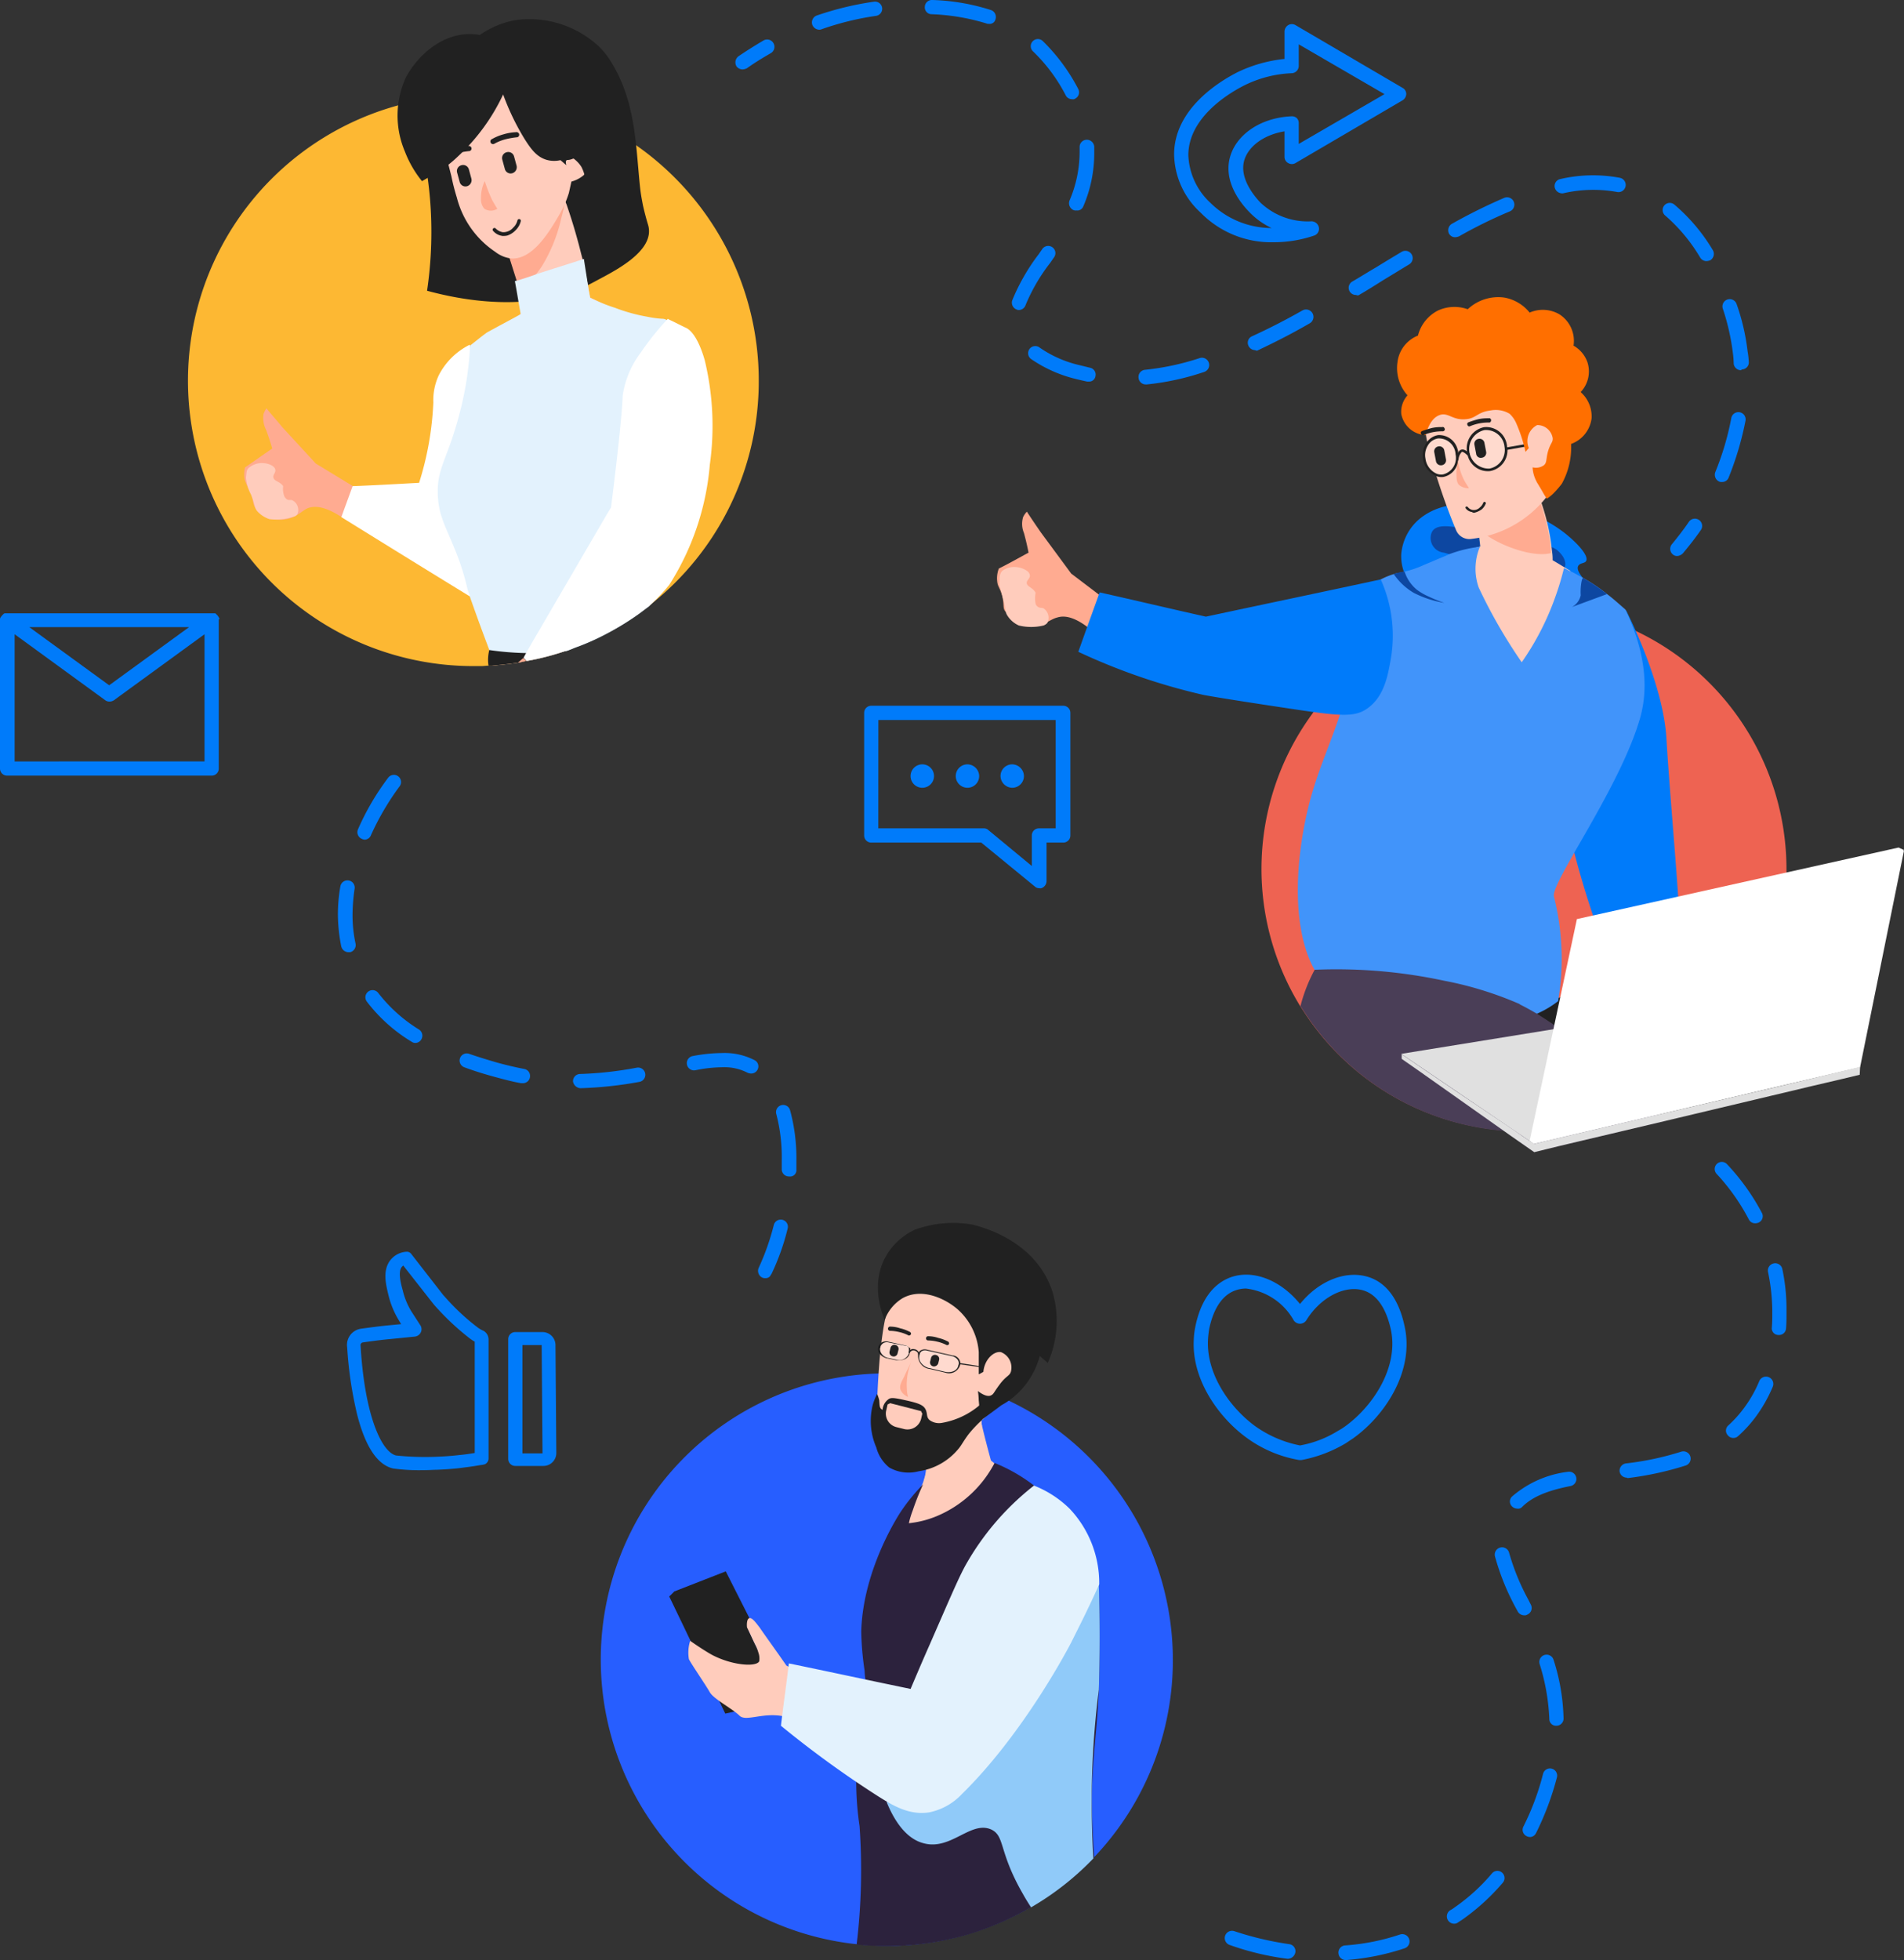 <svg id="Group_640" data-name="Group 640" xmlns="http://www.w3.org/2000/svg" xmlns:xlink="http://www.w3.org/1999/xlink" width="191.868" height="197.474" viewBox="0 0 191.868 197.474">
  <rect x="0" y="0" width="191.868" height="197.474" fill="#333333" stroke="none"/>
  <defs>
    <linearGradient id="linear-gradient" x1="336.14" y1="0.811" x2="336.168" y2="0.097" gradientUnits="objectBoundingBox">
      <stop offset="0" stop-color="#212121"/>
      <stop offset="1" stop-color="#424242"/>
    </linearGradient>
    <linearGradient id="linear-gradient-2" x1="-42.208" y1="-22.663" x2="-42.381" y2="-24.587" gradientUnits="objectBoundingBox">
      <stop offset="0" stop-color="#ffab91"/>
      <stop offset="1" stop-color="#ffccbc"/>
    </linearGradient>
    <linearGradient id="linear-gradient-3" x1="367.965" y1="-19.402" x2="368.492" y2="-19.796" xlink:href="#linear-gradient-2"/>
    <linearGradient id="linear-gradient-4" x1="766.566" y1="-39.002" x2="765.436" y2="-39.345" xlink:href="#linear-gradient-2"/>
    <linearGradient id="linear-gradient-5" x1="157.263" y1="0.248" x2="156.713" y2="0.828" gradientUnits="objectBoundingBox">
      <stop offset="0" stop-color="#fff"/>
      <stop offset="1" stop-color="#e3f2fd"/>
    </linearGradient>
    <linearGradient id="linear-gradient-6" x1="4701.815" y1="1.06" x2="4703.415" y2="0.115" xlink:href="#linear-gradient-2"/>
    <linearGradient id="linear-gradient-7" x1="504.642" y1="-0.833" x2="505.301" y2="1.972" xlink:href="#linear-gradient-2"/>
    <linearGradient id="linear-gradient-8" x1="-12.715" y1="1.288" x2="-12.468" y2="-0.325" gradientUnits="objectBoundingBox">
      <stop offset="0" stop-color="#007bfa"/>
      <stop offset="1" stop-color="#4194fa"/>
    </linearGradient>
    <linearGradient id="linear-gradient-9" x1="102.585" y1="1.349" x2="102.957" y2="0.142" gradientUnits="objectBoundingBox">
      <stop offset="0" stop-color="#4a3e57"/>
      <stop offset="1" stop-color="#2c223d"/>
    </linearGradient>
    <linearGradient id="linear-gradient-10" x1="386.549" y1="0.85" x2="387.089" y2="0.47" xlink:href="#linear-gradient-2"/>
    <linearGradient id="linear-gradient-11" x1="857.238" y1="0.84" x2="856.006" y2="0.508" xlink:href="#linear-gradient-2"/>
    <linearGradient id="linear-gradient-12" x1="-131.259" y1="-7.264" x2="-130.21" y2="-9.003" xlink:href="#linear-gradient-2"/>
    <linearGradient id="linear-gradient-13" x1="158.344" y1="-0.069" x2="158.158" y2="0.969" xlink:href="#linear-gradient-9"/>
    <linearGradient id="linear-gradient-14" x1="121.953" y1="0.5" x2="120.953" y2="0.5" xlink:href="#linear-gradient-5"/>
  </defs>
  <g id="Group_619" data-name="Group 619" transform="translate(18.968 1.927)">
    <path id="Path_1419" data-name="Path 1419" d="M1285.193,453.789a28.657,28.657,0,0,1-10.959,22.593c-.042.042-.084.084-.127.084l-1.011.759a27.8,27.8,0,0,1-3.372,2.065,24.086,24.086,0,0,1-2.824,1.264c-.379.126-.717.3-1.1.422a25.923,25.923,0,0,1-4.046,1.054c-.3.042-.548.126-.843.169-.843.126-1.728.211-2.613.3h-.337c-.253,0-.464.042-.717.042h-.8A28.755,28.755,0,0,1,1250,425.759c.674-.169,1.391-.3,2.108-.421a29.451,29.451,0,0,1,3.878-.337h.464a30.356,30.356,0,0,1,4.426.337h.042a28.894,28.894,0,0,1,7.123,2.065c.548.253,1.138.506,1.686.8a24.137,24.137,0,0,1,3.161,1.9h0A28.923,28.923,0,0,1,1285.193,453.789Z" transform="translate(-1227.7 -417.359)" fill="#fdb833"/>
    <g id="Group_618" data-name="Group 618" transform="translate(5.644)">
      <path id="Path_1420" data-name="Path 1420" d="M1254.733,434.239c3.119.843,10.664,2.487,16.9-.927,1.686-.927,6.238-3.035,5.353-5.775-.295-.969-.506-1.939-.506-1.939-.084-.464-.211-1.054-.3-1.939-.421-4.089-.421-8.388-2.824-12.35a8.02,8.02,0,0,0-1.222-1.6,10.271,10.271,0,0,0-7.587-2.824c-4.552.169-9.231,4.763-10.622,11.507a41.207,41.207,0,0,1,1.1,6.533A40.572,40.572,0,0,1,1254.733,434.239Z" transform="translate(-1236.309 -406.871)" fill="#212121"/>
      <path id="Path_1421" data-name="Path 1421" d="M1274.693,475.965c-.59,4.763-1.56,9.189-1.012,12.181a21.187,21.187,0,0,0,.8,3.077,27.789,27.789,0,0,1-3.372,2.065,24.1,24.1,0,0,1-2.824,1.265c-.379.126-.717.3-1.1.422a25.93,25.93,0,0,1-4.046,1.054c-.3.042-.548.126-.843.169-.843.126-1.728.211-2.613.3-.084-.548-.169-1.054-.253-1.6h0a25.136,25.136,0,0,0-.843-2.993c-.211-.717-.464-1.391-.632-2.023-2.065-6.238-3.035-7.25-3.161-10.5a9.979,9.979,0,0,1,.843-4.932,7.273,7.273,0,0,1,.843-1.349c.253-.295.379-.379.548-.59a5.708,5.708,0,0,0,1.265-2.782h0a16.21,16.21,0,0,0-.253-5.9,13,13,0,0,0,2.571-1.265,11.092,11.092,0,0,0,1.939-1.517,10.583,10.583,0,0,0-.042-2.276,11.6,11.6,0,0,0-.3-1.138,19.548,19.548,0,0,0-.632-1.855c0-.042-.042-.126-.042-.169-.169-.422-.3-.927-.506-1.475-.084-.3-.211-.632-.3-.927h0c-.042-.126-.084-.211-.126-.337a2.438,2.438,0,0,0-.211-.59c.548-.253,1.138-.548,1.686-.8s1.1-.506,1.644-.8h.042c.548-.253,1.054-.506,1.6-.759.506-.211.969-.464,1.475-.717.042.126.126.3.169.464a.041.041,0,0,0,.042.042c.042.169.126.3.169.464.379,1.1.759,2.318,1.1,3.583.169.59.3,1.18.464,1.77.253,1.138.464,2.192.632,3.2.042.211.084.422.126.674,1.391.674,2.74,1.307,4.131,1.981a26.01,26.01,0,0,1,.969,3.751,27.469,27.469,0,0,1,.464,3.92A47.914,47.914,0,0,1,1274.693,475.965Z" transform="translate(-1234.689 -431.358)" fill="#ffccbc"/>
      <path id="Path_1422" data-name="Path 1422" d="M1276.195,553.8a24.1,24.1,0,0,1-2.824,1.265c-.379.126-.717.3-1.1.422a25.923,25.923,0,0,1-4.046,1.054c-.3.042-.548.126-.843.169-.843.126-1.728.211-2.613.3h-.337a3.938,3.938,0,0,1,.084-1.6h0c1.433-.211,2.824-.379,4.257-.59C1271.263,554.474,1273.708,554.137,1276.195,553.8Z" transform="translate(-1239.815 -491.869)" fill="url(#linear-gradient)"/>
      <path id="Path_1423" data-name="Path 1423" d="M1279.843,451.8a16,16,0,0,1-1.9,4.763,11.321,11.321,0,0,1-2.276,2.571c-.59-1.855-1.18-3.709-1.77-5.606l1.391-1.77c.506-.253,1.054-.548,1.644-.8a18.641,18.641,0,0,1,3.33-1.054A18.158,18.158,0,0,1,1279.843,451.8Z" transform="translate(-1247.89 -431.763)" fill="url(#linear-gradient-2)"/>
      <path id="Path_1424" data-name="Path 1424" d="M1270.1,420.88a7.118,7.118,0,0,0-2.065,6.407c.084.3.253.969.632,2.445a21.21,21.21,0,0,0,.548,2.15,9.37,9.37,0,0,0,3.878,5.48,3.217,3.217,0,0,0,1.686.674c2.065.042,3.667-2.529,4.721-4.341a10.51,10.51,0,0,0,1.011-2.276l.253-1.138a3.164,3.164,0,0,0,1.222-.632c1.433-1.475.464-4.847-.632-6.744h0a7.612,7.612,0,0,0-3.035-3.077A7.41,7.41,0,0,0,1270.1,420.88Z" transform="translate(-1247.794 -413.913)" fill="#ffccbc"/>
      <path id="Path_1425" data-name="Path 1425" d="M1331.911,505.464l-3.414-3.709c-.506-.632-1.054-1.222-1.559-1.855a2.529,2.529,0,0,0-.3.59,2.655,2.655,0,0,0,.253,1.56q.253.632.632,1.9c-.927.632-1.812,1.264-2.74,1.9a2.866,2.866,0,0,0-.042,1.222,6.493,6.493,0,0,0,.59,1.265c.379.969.169,1.307.59,1.644a2.926,2.926,0,0,0,.969.464h0c.3.211.59.422.843.632a3.346,3.346,0,0,0,1.138,0c1.1-.169,1.56-.8,2.192-1.1.632-.253,1.644-.3,3.456.885l1.138-3.119Z" transform="translate(-1324.7 -460.688)" fill="url(#linear-gradient-3)"/>
      <path id="Path_1426" data-name="Path 1426" d="M1337.864,513.795a.678.678,0,0,1,.169-.3,2.053,2.053,0,0,1,1.433-.506c.337,0,1.138.169,1.265.632.084.379-.3.548-.169.885s.632.337.969.8a2.141,2.141,0,0,0,.126,1.054.927.927,0,0,0,.211.253c.211.169.379.042.59.126a1.088,1.088,0,0,1,.506,1.391.614.614,0,0,1-.379.253,5.441,5.441,0,0,1-2.445.253,2.919,2.919,0,0,1-1.222-.8c-.337-.422-.169-.506-.632-1.686a4.245,4.245,0,0,1-.506-1.728C1337.822,514.174,1337.822,513.963,1337.864,513.795Z" transform="translate(-1337.607 -468.26)" fill="url(#linear-gradient-4)"/>
      <path id="Path_1427" data-name="Path 1427" d="M1302.84,484.7a7.009,7.009,0,0,0-3.119,3.077,5.956,5.956,0,0,0-.548,2.74,31.151,31.151,0,0,1-1.433,8.093c-2.234.126-4.468.253-6.7.337l-1.138,3.119c4.763,2.951,9.526,5.9,14.289,8.809.506-2.192,1.054-4.384,1.56-6.575Q1304.358,494.5,1302.84,484.7Z" transform="translate(-1280.118 -451.895)" fill="#fff"/>
      <path id="Path_1428" data-name="Path 1428" d="M1268.232,488.183a13.412,13.412,0,0,0-1.307,1.9.918.918,0,0,0-.127.211v.042a7.728,7.728,0,0,0-.969,3.288c-.042.59-.042,1.012-.042,2.824v2.74l-1.012.759a27.787,27.787,0,0,1-3.372,2.065,24.085,24.085,0,0,1-2.824,1.264c-.379.126-.717.3-1.1.422-.337.042-.632.084-.969.126a25.684,25.684,0,0,1-3.077.084,29.425,29.425,0,0,1-3.709-.3h-.042l-.379-1.012c-.759-2.023-1.307-3.583-1.56-4.3,0-.042-.042-.126-.042-.169-.042-.169-.169-.422-.253-.8a24.86,24.86,0,0,0-.759-2.613c-1.1-3.077-2.065-4.257-2.192-6.575-.126-2.108.464-3.119,1.307-5.48a38.762,38.762,0,0,0,1.18-4.131,33.414,33.414,0,0,0,.759-5.606c.548-.422,1.1-.885,1.686-1.307,1.138-.632,2.276-1.222,3.414-1.855-.211-1.1-.379-2.234-.59-3.33.042,0,.126-.042.169-.042h.042c.674-.211,1.349-.422,2.023-.674,1.517-.506,3.077-.969,4.594-1.475.042,0,.084-.042.126-.042.169,1.1.337,2.15.506,3.246.042.211.084.421.126.674a19.565,19.565,0,0,0,2.529,1.012,17.293,17.293,0,0,0,3.2.885,10.86,10.86,0,0,0,1.517.211.849.849,0,0,1,.464.126h.084a.914.914,0,0,0,.211.126h0a2.089,2.089,0,0,1,.927,1.349q.506,3.035.759,5.437C1270.171,483.716,1269.328,486.708,1268.232,488.183Z" transform="translate(-1224.982 -440.036)" fill="url(#linear-gradient-5)"/>
      <path id="Path_1429" data-name="Path 1429" d="M1249.632,478.5Z" transform="translate(-1207.014 -448.308)" fill="#1565c0"/>
      <path id="Path_1430" data-name="Path 1430" d="M1257.534,493.21a26.594,26.594,0,0,1-4.089,12.1,19.227,19.227,0,0,1-1.9,2.023l-.126.126v-.042l-1.012.759a27.778,27.778,0,0,1-3.372,2.065,24.084,24.084,0,0,1-2.824,1.264c-.379.127-.717.3-1.1.422a25.916,25.916,0,0,1-4.046,1.054c-.084-.126-.211-.211-.3-.337l.3-.548.337-.59.169-.295,7.671-13.151.337-.548s1.054-8.177,1.18-11.3a9.372,9.372,0,0,1,1.813-4.3,27.028,27.028,0,0,1,2.74-3.414.917.917,0,0,0,.211.126h0c.464.211,1.264.632,1.644.8.674.337,1.349,1.475,1.855,3.246A28.186,28.186,0,0,1,1257.534,493.21Z" transform="translate(-1210.618 -448.308)" fill="#fff"/>
      <path id="Path_1431" data-name="Path 1431" d="M1284.143,559.9c-.3.042-.548.126-.843.169.211-.169.379-.337.548-.464A1.937,1.937,0,0,1,1284.143,559.9Z" transform="translate(-1255.73 -495.225)" fill="url(#linear-gradient-6)"/>
      <path id="Path_1432" data-name="Path 1432" d="M1290.579,445.6a3.763,3.763,0,0,0-.379,1.77,1.406,1.406,0,0,0,.337,1.012,1.211,1.211,0,0,0,1.307,0c-.168-.253-.337-.548-.506-.843A15.03,15.03,0,0,1,1290.579,445.6Z" transform="translate(-1266.339 -429.276)" fill="#ffab91"/>
      <path id="Path_1433" data-name="Path 1433" d="M1297.389,443.878h0a.6.6,0,0,1-.759-.422l-.253-.927a.6.6,0,0,1,.421-.759h0a.6.6,0,0,1,.759.421l.253.927A.637.637,0,0,1,1297.389,443.878Z" transform="translate(-1274.919 -427.048)" fill="#212121"/>
      <path id="Path_1434" data-name="Path 1434" d="M1286.589,440.778h0a.6.6,0,0,1-.759-.422l-.253-.927a.6.6,0,0,1,.422-.759h0a.6.6,0,0,1,.759.422l.253.927A.637.637,0,0,1,1286.589,440.778Z" transform="translate(-1259.567 -425.255)" fill="#212121"/>
      <path id="Path_1435" data-name="Path 1435" d="M1287.683,434.391a8.276,8.276,0,0,0-1.222.211,4.885,4.885,0,0,0-1.138.464.267.267,0,1,1-.169-.506,4.885,4.885,0,0,1,1.138-.464,4.955,4.955,0,0,1,1.222-.211.287.287,0,0,1,.337.169A.266.266,0,0,1,1287.683,434.391Z" transform="translate(-1260.155 -422.492)" fill="#212121"/>
      <path id="Path_1436" data-name="Path 1436" d="M1299.082,437.691a8.289,8.289,0,0,0-1.222.211,4.893,4.893,0,0,0-1.138.464.267.267,0,1,1-.168-.506,4.882,4.882,0,0,1,1.138-.464,4.953,4.953,0,0,1,1.222-.211.287.287,0,0,1,.337.169A.266.266,0,0,1,1299.082,437.691Z" transform="translate(-1276.36 -424.401)" fill="#212121"/>
      <path id="Path_1437" data-name="Path 1437" d="M1282.819,413.207a3.837,3.837,0,0,0-1.349-1.517c-2.234-1.307-5.311.59-5.733.843a6.666,6.666,0,0,0-4.131-2.065c-3.246-.3-5.859,2.192-7,4.384a9.254,9.254,0,0,0-.084,7.418,10.978,10.978,0,0,0,1.728,2.993c.717-.422,1.433-.8,2.107-1.222-.169-.885-.337-1.812-.506-2.7l.885,2.4a12.583,12.583,0,0,0,1.18-1.012,20.181,20.181,0,0,0,4.51-6.2,24.762,24.762,0,0,0,2.15,4.468c.717,1.138,1.265,1.812,2.192,2.108a2.79,2.79,0,0,0,1.433.042c.211.169.379.337.59.506-.084-.337-.042-.464.042-.506s.127,0,.3-.042a1.964,1.964,0,0,0,.379-.126,3.068,3.068,0,0,1,.8.843,4.159,4.159,0,0,1,0,3.794,3.4,3.4,0,0,0,2.529-1.56c.422-.969-.211-1.812-.674-3.2C1282.65,418.56,1284.758,416.284,1282.819,413.207Z" transform="translate(-1248.336 -408.938)" fill="#212121"/>
      <path id="Path_1438" data-name="Path 1438" d="M1286.07,456.328a2.059,2.059,0,0,0,.843-.548,1.876,1.876,0,0,0,.506-.885.174.174,0,1,0-.337-.084,1.445,1.445,0,0,1-.421.717,1.31,1.31,0,0,1-1.054.464,1.275,1.275,0,0,1-.717-.379.179.179,0,0,0-.253.253,1.5,1.5,0,0,0,.97.506A1.889,1.889,0,0,0,1286.07,456.328Z" transform="translate(-1259.554 -434.525)" fill="#212121"/>
    </g>
  </g>
  <g id="Group_626" data-name="Group 626" transform="translate(100.475 29.915)">
    <path id="Path_1439" data-name="Path 1439" d="M1034.9,573.67v.885a26.31,26.31,0,0,1-1.138,6.828c-.084.337-.211.632-.3.927a26.229,26.229,0,0,1-4.679,8.261v.042a18.837,18.837,0,0,1-1.77,1.9l-.084.084a27.774,27.774,0,0,1-6.112,4.468c-.042.042-.126.042-.169.084a25.615,25.615,0,0,1-9.442,2.824,8.182,8.182,0,0,1-1.012.084c-.169,0-.337.042-.506.042h-2.15a3.193,3.193,0,0,1-.632-.042c-.169,0-.379-.042-.548-.042a26.441,26.441,0,0,1-20.148-12.055c-.126-.169-.211-.337-.337-.506a26.426,26.426,0,0,1,.885-28.915c.169-.253.337-.464.506-.717a26.439,26.439,0,0,1,3.92-4.215,7.3,7.3,0,0,0,.632-.548,30.816,30.816,0,0,1,3.414-2.36.321.321,0,0,1,.169-.084,26.188,26.188,0,0,1,6.66-2.655,4.472,4.472,0,0,1,.8-.169,1.791,1.791,0,0,1,.464-.084c.211-.042.422-.084.674-.126.084,0,.169-.042.253-.042a3.277,3.277,0,0,1,.674-.084,24.126,24.126,0,0,1,3.541-.253c.927,0,1.855.042,2.74.126h.126a5.162,5.162,0,0,0,.8.084c.211.042.464.084.674.126h.169c.211.042.422.084.59.126.253.042.548.126.8.169a32.16,32.16,0,0,1,3.583,1.1h0c.126.042.211.084.337.126h.042c.422.169.8.337,1.222.548.042,0,.084.042.169.084A26.579,26.579,0,0,1,1034.9,573.67Z" transform="translate(-955.35 -516.039)" fill="#ee6352"/>
    <g id="Group_625" data-name="Group 625">
      <path id="Path_1440" data-name="Path 1440" d="M1048.241,530.782c-.632-.674-1.222-1.391-1.012-1.812.169-.337.674-.253.8-.506.3-.506-.843-1.77-2.107-2.782a13.762,13.762,0,0,0-7.334-2.866c-1.939-.169-5.058-.506-7.376,1.433a5.207,5.207,0,0,0-1.812,3.541,4.629,4.629,0,0,0,.632,2.529c.969,1.475,2.36,1.307,5.227,2.4,3.92,1.475,4.679,2.445,6.828,2.74a26.74,26.74,0,0,0,2.7-1.517C1046.007,532.805,1047.145,531.794,1048.241,530.782Z" transform="translate(-988.672 -501.855)" fill="#007bfa"/>
      <path id="Path_1441" data-name="Path 1441" d="M1048.37,532.306s.464-.759-.674-1.77-7.081-1.728-8.767-2.065-3.583-.8-3.962.337a1.485,1.485,0,0,0,1.264,1.939,36.783,36.783,0,0,1,4.173,1.391C1040.488,532.18,1048.37,532.306,1048.37,532.306Z" transform="translate(-991.203 -504.981)" fill="#0d47a1"/>
      <path id="Path_1442" data-name="Path 1442" d="M1044.841,529.9c-.337,3.33-2.7,6.786-4.721,6.955-2.445.169-5.479-4.384-6.786-11.549.8-.211,1.56-.464,2.318-.674l-.253-2.15v-.042c.506-.464,1.012-.969,1.56-1.475,1.391-.8,2.782-1.56,4.215-2.36a21.717,21.717,0,0,1,1.6,5.606c.042.337.084.716.126,1.054a4.585,4.585,0,0,1,.042.759c.59.337,1.18.717,1.77,1.054A14.08,14.08,0,0,1,1044.841,529.9Z" transform="translate(-986.958 -499.494)" fill="#ffccbc"/>
      <path id="Path_1443" data-name="Path 1443" d="M1045.761,525.36c-2.192.59-6.744-1.391-7.461-2.782v-.042c.506-.464,1.012-.969,1.56-1.475,1.391-.8,2.782-1.56,4.215-2.36a21.717,21.717,0,0,1,1.6,5.606A8.906,8.906,0,0,1,1045.761,525.36Z" transform="translate(-989.943 -499.552)" fill="url(#linear-gradient-7)"/>
      <path id="Path_1444" data-name="Path 1444" d="M1037.023,486.806c-2.529,1.855-2.74,5.016-2.782,6.027-.042.59-.042,1.686,1.054,5.269.464,1.475,1.1,3.414,2.065,5.732a1.449,1.449,0,0,0,1.6.885,11.252,11.252,0,0,0,8.683-6.027,11.072,11.072,0,0,0,.211-8.6,7.14,7.14,0,0,0-2.613-3.372A7.313,7.313,0,0,0,1037.023,486.806Z" transform="translate(-991.11 -480.345)" fill="#ffccbc"/>
      <path id="Path_1445" data-name="Path 1445" d="M1057.984,509.8a6.535,6.535,0,0,0,.717,3.119c.169.3.337.548.464.759a1.523,1.523,0,0,1-1.012-.337c-.253-.295-.253-.674-.253-1.391A14.4,14.4,0,0,0,1057.984,509.8Z" transform="translate(-1011.608 -494.403)" fill="#ffab91"/>
      <g id="Group_624" data-name="Group 624" transform="translate(42.899 13.1)">
        <g id="Group_620" data-name="Group 620" transform="translate(4.434)">
          <path id="Path_1446" data-name="Path 1446" d="M1052.861,506.583a2,2,0,0,1-1.6,2.318,2.04,2.04,0,0,1-2.192-1.812,1.921,1.921,0,1,1,3.793-.506Z" transform="translate(-1048.928 -504.581)" fill="#ffdace"/>
          <path id="Path_1447" data-name="Path 1447" d="M1052.8,506.606h0a2.119,2.119,0,0,1-1.77,2.192,2.093,2.093,0,0,1-2.234-1.56h0c-.042-.126-.042-.253-.084-.379v-.084h0a2.174,2.174,0,0,1,1.728-2.4,2.1,2.1,0,0,1,2.318,1.939v.042h0A.533.533,0,0,1,1052.8,506.606Zm-1.812,1.939a1.9,1.9,0,0,0,1.517-2.192,1.869,1.869,0,0,0-2.023-1.686,1.963,1.963,0,0,0,.506,3.878Z" transform="translate(-1048.7 -504.351)" fill="#212121"/>
        </g>
        <g id="Group_621" data-name="Group 621" transform="translate(0 0.806)">
          <path id="Path_1448" data-name="Path 1448" d="M1064.064,508.509a1.852,1.852,0,0,1-1.391,2.192,1.787,1.787,0,0,1-1.9-1.728,1.852,1.852,0,0,1,1.391-2.192A1.81,1.81,0,0,1,1064.064,508.509Z" transform="translate(-1060.629 -506.555)" fill="#ffdace"/>
          <path id="Path_1449" data-name="Path 1449" d="M1064,508.639h0a.317.317,0,0,1-.042.211h0c-.042.126-.042.253-.084.379a1.838,1.838,0,0,1-1.391,1.265,1.406,1.406,0,0,1-.717-.084h0a2.164,2.164,0,0,1-1.349-1.77,2.271,2.271,0,0,1,.422-1.686,1.754,1.754,0,0,1,1.1-.674,1.92,1.92,0,0,1,1.981,1.475h0a.379.379,0,0,1,.042.211h0a.32.32,0,0,0,.042.169Zm-2.318,1.475a1.216,1.216,0,0,0,.759.126,1.706,1.706,0,0,0,1.264-2.023,1.677,1.677,0,0,0-1.77-1.6,1.456,1.456,0,0,0-1.054.759,1.811,1.811,0,0,0-.211,1.264A1.927,1.927,0,0,0,1061.686,510.115Z" transform="translate(-1060.4 -506.264)" fill="#212121"/>
        </g>
        <g id="Group_622" data-name="Group 622" transform="translate(3.351 2.272)">
          <path id="Path_1450" data-name="Path 1450" d="M1057.953,510.693l-.253-.084c.042-.211.211-.759.506-.843.253-.084.506.042.885.422l-.211.169c-.38-.379-.548-.379-.59-.379A1.265,1.265,0,0,0,1057.953,510.693Z" transform="translate(-1057.7 -509.741)" fill="#212121"/>
        </g>
        <g id="Group_623" data-name="Group 623" transform="translate(8.392 1.722)">
          <rect id="Rectangle_329" data-name="Rectangle 329" width="0.253" height="2.023" transform="translate(0.044 0.599) rotate(-99.957)" fill="#212121"/>
        </g>
      </g>
      <path id="Path_1451" data-name="Path 1451" d="M1024.252,649.073c.379.169.759.337,1.18.506l-12.771,3.035c-3.625.843-7.25,1.728-10.875,2.571-.337-.211-.717-.379-1.1-.59-.169-.084-.379-.211-.59-.3-.084-.042-.211-.126-.295-.169a1.056,1.056,0,0,1-.295-.169,1.967,1.967,0,0,0-.422-.211q-3.6-1.96-7.714-4.173c-1.18-.632-2.36-1.264-3.583-1.939-2.318-1.264-4.763-2.571-7.292-3.962,2.95-.464,5.943-.969,8.894-1.433,2.824-.464,5.648-.927,8.514-1.391l3.92-.632a.319.319,0,0,0,.169-.042c.169-.042.337-.042.506-.084.548-.084,1.138-.169,1.686-.3,1.559.843,3.077,1.644,4.552,2.36a3.481,3.481,0,0,1,.548.3c1.265.632,2.445,1.222,3.583,1.728.042,0,.042,0,.042.042,1.728.843,3.33,1.56,4.721,2.15.464.211.927.422,1.349.59C1018.983,647.008,1021.175,647.724,1024.252,649.073Z" transform="translate(-945.251 -569.608)" fill="#212121"/>
      <path id="Path_1452" data-name="Path 1452" d="M1015.169,643.3s-.674,1.222-1.18,1.433-3.583,2.15-3.583,2.15l-.506,3.962.969.126,2.74.759a6.07,6.07,0,0,1,1.77-2.7,7,7,0,0,1,2.7-1.433c-.126-1.349-.253-2.655-.379-4Z" transform="translate(-950.288 -571.633)" fill="#ffccbc"/>
      <path id="Path_1453" data-name="Path 1453" d="M1014.74,548.1s3.751,7.208,4.089,12.94,1.433,17.619,1.265,18.335-.8,10.875-.8,10.875l-3.625-.843a92.8,92.8,0,0,1-4.215-10.453,94.914,94.914,0,0,1-3.794-15.427C1009.977,558.343,1012.337,553.242,1014.74,548.1Z" transform="translate(-951.377 -516.56)" fill="#007bfa"/>
      <path id="Path_1454" data-name="Path 1454" d="M1024.537,578.269a7.677,7.677,0,0,1-5.69-1.18c-1.433-.969-3.92-5.48-2.487-14.71,1.264-8.051,4-10.158,5.817-20.443.337-1.981.548-3.625.674-4.679a7.692,7.692,0,0,1,2.782-1.517.993.993,0,0,1,.337-.084c.211-.042.464-.084.759-.169a9.291,9.291,0,0,0,1.559-.506c.3-.126.379-.169,1.1-.464.674-.3,1.433-.59,1.77-.759a12.833,12.833,0,0,1,3.119-.759,5.8,5.8,0,0,0-.421,2.74,5.962,5.962,0,0,0,.295,1.349,52.238,52.238,0,0,0,4.342,7.545,27.434,27.434,0,0,0,3.456-6.786,27.133,27.133,0,0,0,.8-2.7c.3.126.59.3.885.422.337.169.674.379,1.011.548a17.654,17.654,0,0,1,2.445,1.644c.674.506,1.264,1.054,1.854,1.56,2.318,4.932,2.15,8.43,1.518,10.79-1.981,7.081-9.062,16.734-8.725,18.125a25.486,25.486,0,0,1,.422,10.538,9.567,9.567,0,0,1-1.939,1.18C1033.895,583.032,1026.6,579.365,1024.537,578.269Z" transform="translate(-985.622 -507.825)" fill="url(#linear-gradient-8)"/>
      <path id="Path_1455" data-name="Path 1455" d="M1047.639,649.256c-3.625.843-7.25,1.728-10.875,2.571-.8.211-1.6.379-2.4.59l-2.36-1.644-.717-.506a26.441,26.441,0,0,1-20.148-12.055c-.126-.169-.211-.337-.337-.506a16.04,16.04,0,0,1,1.433-3.667,51.8,51.8,0,0,1,13.024,1.1,35.7,35.7,0,0,1,7.545,2.318s.042,0,.127.084c.253.126.843.422,1.77.969h0c.464.3,1.054.674,1.686,1.1.126.084.253.169.422.3a.219.219,0,0,0,.169.084c.969.674,2.065,1.475,3.288,2.487.843.674,1.728,1.433,2.7,2.276.3.3.632.548.927.843h0c.59.548,1.18,1.1,1.77,1.686l.464.464c.253.3.548.548.843.843h0C1047.218,648.792,1047.428,649.045,1047.639,649.256Z" transform="translate(-980.23 -566.25)" fill="url(#linear-gradient-9)"/>
      <path id="Path_1456" data-name="Path 1456" d="M977.762,658.056,964.4,648.994l23.436-3.794,22.8,5.1Z" transform="translate(-923.672 -572.732)" fill="#e0e0e0"/>
      <path id="Path_1457" data-name="Path 1457" d="M954.321,634.742l-.421-.3c1.6-7.461,3.161-14.879,4.763-22.34,10.79-2.4,21.623-4.805,32.414-7.208.169.084.379.169.548.253C979.19,615.058,966.756,624.879,954.321,634.742Z" transform="translate(-900.232 -549.419)" fill="#fff"/>
      <path id="Path_1458" data-name="Path 1458" d="M953.9,635.147c1.6-7.418,3.161-14.837,4.763-22.255,10.833-2.445,21.707-4.847,32.54-7.292-1.475,7.292-2.951,14.542-4.426,21.834Z" transform="translate(-899.81 -549.824)" fill="#fff"/>
      <path id="Path_1459" data-name="Path 1459" d="M1010.6,655.564c0,.253-.042.548-.042.8-2.234.548-4.51,1.054-6.744,1.6L991.039,661c-3.625.843-7.25,1.728-10.875,2.571-.8.211-1.6.379-2.4.59l-2.36-1.644-.716-.506-8.472-5.985-1.812-1.264V654.3h0l5.4,3.667h0l6.07,4.089.717.506.759.506.422.253h0l1.391-.337,11.3-2.655,7.924-1.855,4.342-1.012h0l7.882-1.9Z" transform="translate(-923.63 -577.996)" fill="#e0e0e0"/>
      <path id="Path_1460" data-name="Path 1460" d="M1024.9,543.351l3.541-1.307A20.6,20.6,0,0,0,1026,540.4a1.977,1.977,0,0,0-.126.379,5.741,5.741,0,0,0-.084,1.391A1.757,1.757,0,0,1,1024.9,543.351Z" transform="translate(-966.975 -512.105)" fill="#0d47a1"/>
      <path id="Path_1461" data-name="Path 1461" d="M1063.8,539.153a6.26,6.26,0,0,0,2.023,1.9,10.563,10.563,0,0,0,3.077,1.012h0a15.14,15.14,0,0,1-1.56-.632,6.2,6.2,0,0,1-1.18-.674,3.908,3.908,0,0,1-1.265-1.855A5.8,5.8,0,0,0,1063.8,539.153Z" transform="translate(-1023.831 -511.238)" fill="#0d47a1"/>
      <path id="Path_1462" data-name="Path 1462" d="M1028.608,479.859a4.108,4.108,0,0,0,1.012,3.33,2.5,2.5,0,0,0-.632,1.855,2.62,2.62,0,0,0,2.445,2.15c.422-1.433.969-1.855,1.433-2.023.843-.3,1.307.548,2.613.422,1.1-.084,1.138-.717,2.529-.885a2.7,2.7,0,0,1,1.9.337,2.833,2.833,0,0,1,.674.969,15.243,15.243,0,0,1,.927,2.866c.127-.126.211-.253.337-.379a1.807,1.807,0,0,1,.843-2.318,1.567,1.567,0,0,1,1.56,1.307c.042.464-.253.506-.506,1.475-.169.717-.084,1.012-.379,1.265a1.38,1.38,0,0,1-1.138.211,3.253,3.253,0,0,0,.379,1.391c.042.126.126.211.59,1.012a8.714,8.714,0,0,0,.464.759,4.041,4.041,0,0,0,.717-.59,9.819,9.819,0,0,0,.8-.927,7.584,7.584,0,0,0,.927-4,3.161,3.161,0,0,0,2.065-2.571,3.259,3.259,0,0,0-1.1-2.655,3.022,3.022,0,0,0,.675-3.035,3.128,3.128,0,0,0-1.391-1.644,3.179,3.179,0,0,0-1.433-3.161,3.322,3.322,0,0,0-2.993-.169,4.207,4.207,0,0,0-2.571-1.517,4.487,4.487,0,0,0-3.667,1.18,3.976,3.976,0,0,0-2.993.126,3.921,3.921,0,0,0-2.023,2.529A3.3,3.3,0,0,0,1028.608,479.859Z" transform="translate(-988.259 -473.272)" fill="#ff6f00"/>
      <path id="Path_1463" data-name="Path 1463" d="M1152.172,530.838l-3.077-4.173c-.464-.674-.927-1.349-1.391-2.065a2.049,2.049,0,0,0-.379.548,2.365,2.365,0,0,0,.084,1.6c.126.464.3,1.138.464,1.981-1.012.548-1.981,1.1-2.993,1.6a2.694,2.694,0,0,0-.169,1.265c.042.548.253.632.464,1.349.3,1.012.042,1.349.379,1.728a2.948,2.948,0,0,0,.927.59h0c.253.253.548.464.8.717a2.914,2.914,0,0,0,1.138.126c1.1-.042,1.644-.674,2.36-.843.674-.211,1.728-.126,3.414,1.264l1.475-3.035Z" transform="translate(-1144.7 -502.965)" fill="url(#linear-gradient-10)"/>
      <path id="Path_1464" data-name="Path 1464" d="M1158.48,538.48a.756.756,0,0,1,.211-.3,2.053,2.053,0,0,1,1.517-.337c.337.042,1.138.3,1.222.759.084.379-.379.548-.3.885s.632.422.885.927a2.93,2.93,0,0,0,0,1.1.548.548,0,0,0,.211.3c.211.169.422.084.59.169a1.141,1.141,0,0,1,.379,1.475.994.994,0,0,1-.379.253,5.312,5.312,0,0,1-2.487,0,2.616,2.616,0,0,1-1.138-.969c-.3-.464-.126-.548-.464-1.77-.211-.927-.422-1.222-.337-1.812A1.545,1.545,0,0,1,1158.48,538.48Z" transform="translate(-1158.132 -510.607)" fill="url(#linear-gradient-11)"/>
      <path id="Path_1465" data-name="Path 1465" d="M1106.559,540.8c-5.859,1.264-11.718,2.487-17.619,3.751-3.583-.8-7.123-1.644-10.706-2.445-.716,1.981-1.433,3.962-2.15,5.985a62.4,62.4,0,0,0,12.6,4.341c.632.126,3.161.548,8.219,1.307,5.564.843,7.039,1.012,8.388,0,1.6-1.18,1.981-3.2,2.276-4.889A13.813,13.813,0,0,0,1106.559,540.8Z" transform="translate(-1067.896 -512.337)" fill="#007bfa"/>
      <path id="Path_1466" data-name="Path 1466" d="M1054.55,509.088h0a.5.5,0,0,0,.422-.59l-.169-.885a.5.5,0,0,0-.59-.422h0a.5.5,0,0,0-.422.59l.169.885A.47.47,0,0,0,1054.55,509.088Z" transform="translate(-1005.687 -492.891)" fill="#212121"/>
      <path id="Path_1467" data-name="Path 1467" d="M1064.15,510.888h0a.5.5,0,0,0,.421-.59l-.168-.885a.5.5,0,0,0-.59-.421h0a.5.5,0,0,0-.422.59l.169.885A.5.5,0,0,0,1064.15,510.888Z" transform="translate(-1019.333 -493.932)" fill="#212121"/>
      <path id="Path_1468" data-name="Path 1468" d="M1054.845,502.706a4.789,4.789,0,0,0-1.981.379c-.126.042-.211-.042-.253-.169s.042-.211.168-.253a9.23,9.23,0,0,1,.969-.3,4.456,4.456,0,0,1,1.012-.084c.126-.042.211.042.253.169C1055.013,502.58,1054.929,502.706,1054.845,502.706Z" transform="translate(-1005.223 -490.05)" fill="#212121"/>
      <path id="Path_1469" data-name="Path 1469" d="M1065.919,504.806a4.788,4.788,0,0,0-1.981.379c-.126.042-.211-.042-.253-.169s.042-.211.168-.253a9.23,9.23,0,0,1,.969-.3,4.456,4.456,0,0,1,1.012-.084c.126-.042.211.042.253.169S1066.045,504.764,1065.919,504.806Z" transform="translate(-1020.976 -491.264)" fill="#212121"/>
      <path id="Path_1470" data-name="Path 1470" d="M1054.848,523.331a2.232,2.232,0,0,0,.632-.3,1.512,1.512,0,0,0,.422-.59c.042-.042,0-.126-.084-.169-.042-.042-.126,0-.168.084a1.082,1.082,0,0,1-.337.464.856.856,0,0,1-.759.253.8.8,0,0,1-.464-.3.254.254,0,0,0-.169-.042c-.042.042-.084.126-.042.169a.908.908,0,0,0,.632.379A.33.33,0,0,0,1054.848,523.331Z" transform="translate(-1006.659 -501.612)" fill="#212121"/>
    </g>
  </g>
  <g id="Group_629" data-name="Group 629" transform="translate(60.528 123.203)">
    <path id="Path_1471" data-name="Path 1471" d="M1186.362,759.473a28.768,28.768,0,0,1-7.966,19.895l-.042.042a28.968,28.968,0,0,1-19.9,8.852h-.927a28.837,28.837,0,0,1-.843-57.661h.843c.632,0,1.265,0,1.855.042h.253a28.935,28.935,0,0,1,5.817,1.012h0a7.716,7.716,0,0,1,1.054.337,11.553,11.553,0,0,1,1.686.632l.885.379c.211.084.421.211.674.3A28.921,28.921,0,0,1,1186.362,759.473Z" transform="translate(-1128.7 -715.424)" fill="#275eff"/>
    <g id="Group_628" data-name="Group 628" transform="translate(6.913)">
      <path id="Path_1472" data-name="Path 1472" d="M1164.877,752.437c2.15,2.023,7.292.253,10.074-2.7a11.189,11.189,0,0,0,2.866-6.618c-1.054-.885-2.15-1.77-3.2-2.656-.506-1.855-.843-3.245-.885-3.456a.436.436,0,0,0-.042-.169c0-.126-.042-.253-.042-.422a2.117,2.117,0,0,0-.084-.506,10.959,10.959,0,0,1-.126-1.1,20.359,20.359,0,0,0-.506-2.318c-.464.169-.969.337-1.433.548-1.054.379-2.108.8-3.161,1.18-.548.211-1.1.379-1.644.59.084.3.126.59.211.885a4.413,4.413,0,0,0,.169.717c.169.674.3,1.265.422,1.728a14.459,14.459,0,0,1,.59,2.613h0v.253a4.116,4.116,0,0,1-.211,1.349,3.515,3.515,0,0,1-.169.506C1167.533,743.122,1163.528,751.172,1164.877,752.437Z" transform="translate(-1142.2 -716.523)" fill="#ffccbc"/>
      <path id="Path_1473" data-name="Path 1473" d="M1174.42,736.4a4.4,4.4,0,0,0,.169.717c.169.674.3,1.265.421,1.728.464,1.9.717,2.065.59,2.613h0v.253a4.12,4.12,0,0,1-.211,1.349,3.453,3.453,0,0,0,2.318.422c2.023-.379,3.709-2.993,3.414-6.407a2.111,2.111,0,0,0-.084-.506,10.922,10.922,0,0,1-.126-1.1,4.732,4.732,0,0,0-1.939-1.77c-1.054.379-2.107.8-3.161,1.18Z" transform="translate(-1149.678 -717.218)" fill="url(#linear-gradient-12)"/>
      <path id="Path_1474" data-name="Path 1474" d="M1167.713,701.594c-3.33.843-4.805,3.92-5.269,4.932-.3.59-.717,1.686-1.1,5.775-.126,1.644-.3,3.92-.253,6.618,0,.422.506,1.012,1.222,1.56,2.318,1.728,6.365.506,8.641-1.433.253-.211.422-.379.548-.506a20.8,20.8,0,0,0,1.813-1.9c1.939-2.234,3.794-4.426,3.92-7.292a7.615,7.615,0,0,0-1.264-4.468A7.9,7.9,0,0,0,1167.713,701.594Z" transform="translate(-1140.147 -698.515)" fill="#ffccbc"/>
      <g id="Group_627" data-name="Group 627" transform="translate(21.022 11.938)">
        <path id="Path_1475" data-name="Path 1475" d="M1182.389,727.162l-1.433-.337a1.376,1.376,0,0,1-1.18-1.391v-.084a.672.672,0,0,1,.843-.379l2.529.548c.506.126.8.506.717.885h0A1.126,1.126,0,0,1,1182.389,727.162Z" transform="translate(-1175.676 -724.093)" fill="#ffdacf"/>
        <path id="Path_1476" data-name="Path 1476" d="M1183.767,726.211v.126h0l-.042.126a1.156,1.156,0,0,1-1.475.717l-1.6-.379h-.042a1.324,1.324,0,0,1-1.1-1.349v-.084l.042-.126c0-.042.042-.084.042-.126a.432.432,0,0,1,.253-.211.8.8,0,0,1,.548-.042l2.613.59h.042A.843.843,0,0,1,1183.767,726.211Zm-.759-.674h0l-2.656-.59a.694.694,0,0,0-.422.042.446.446,0,0,0-.253.3l-.042.126v.084c-.127.506.337,1.054.969,1.222h.042l1.6.379c.632.126,1.222-.126,1.307-.632l.042-.126C1183.683,726,1183.388,725.663,1183.009,725.536Z" transform="translate(-1175.452 -724.027)" fill="#212121"/>
        <path id="Path_1477" data-name="Path 1477" d="M1193.157,724.725l-.59-.126a1.085,1.085,0,0,1-.969-1.138h0a.781.781,0,0,1,1.012-.506l1.644.337c.253.042.464.253.422.464l-.042.211A1.144,1.144,0,0,1,1193.157,724.725Z" transform="translate(-1191.46 -722.921)" fill="#ffdacf"/>
        <path id="Path_1478" data-name="Path 1478" d="M1194.719,723.754h0l-.042.337c-.084.548-.717.843-1.433.717l-.8-.169h-.042a1.376,1.376,0,0,1-.759-.464.755.755,0,0,1-.169-.59l.042-.126a.615.615,0,0,1,.253-.379.929.929,0,0,1,.759-.126l1.728.379a.579.579,0,0,1,.337.211A.142.142,0,0,1,1194.719,723.754Zm-.126-.042c0-.084,0-.169-.084-.211a.232.232,0,0,0-.211-.126h0l-1.728-.337a.675.675,0,0,0-.759.253.322.322,0,0,0-.084.211l-.042.126a.929.929,0,0,0,.042.337h0a1.073,1.073,0,0,0,.759.632h.042l.8.169a1.018,1.018,0,0,0,1.265-.632h0Z" transform="translate(-1191.462 -722.919)" fill="#212121"/>
        <path id="Path_1479" data-name="Path 1479" d="M1189.273,725.126a.473.473,0,0,1,.59-.337.568.568,0,0,1,.379.211c.084.126.169.253.126.379l-.126-.042a.451.451,0,0,0-.084-.253.678.678,0,0,0-.295-.169.4.4,0,0,0-.464.253Z" transform="translate(-1186.185 -723.996)" fill="#212121"/>
        <path id="Path_1480" data-name="Path 1480" d="M1174.6,728.226V728.1l2.15.337v.084Z" transform="translate(-1166.37 -725.916)" fill="#212121"/>
      </g>
      <path id="Path_1481" data-name="Path 1481" d="M1174.954,735.5a3.6,3.6,0,0,1,.211.632c.042.379,0,.717.211.885.042.042.084.042.126.084a1.442,1.442,0,0,1,.632-1.1c.211-.126.464-.126,1.265.042,1.391.3,2.065.464,2.36.885.337.506.084.885.506,1.222a1.625,1.625,0,0,0,1.265.253,7.969,7.969,0,0,0,3.794-1.812c.084.506.126,1.012.211,1.517a12.516,12.516,0,0,0-1.391,1.475c-.464.632-.632.969-.885,1.307a6.4,6.4,0,0,1-4.131,2.4,3.945,3.945,0,0,1-2.951-.379,3.863,3.863,0,0,1-1.307-2.023,6.694,6.694,0,0,1-.379-4.215A5.712,5.712,0,0,1,1174.954,735.5Z" transform="translate(-1154.005 -718.259)" fill="#212121"/>
      <path id="Path_1482" data-name="Path 1482" d="M1192.106,726.9a5.921,5.921,0,0,0-.632,3.035,3.206,3.206,0,0,0,.126.885,1.35,1.35,0,0,1-.759-.717c-.126-.379.042-.717.379-1.349C1191.39,728.333,1191.727,727.743,1192.106,726.9Z" transform="translate(-1167.533 -713.284)" fill="#ffab91"/>
      <path id="Path_1483" data-name="Path 1483" d="M1170.666,774.845c-.169,4.131-.548,5.69-.717,10.664v.126c0,.548.042,2.951.253,6.112l-.042.042a29.368,29.368,0,0,1-12.266,7.587,29.22,29.22,0,0,1-11.633,1.138,62.611,62.611,0,0,0,.295-11.929,30.463,30.463,0,0,1-.337-4.426c.169-3.456,1.349-5.648.969-9.905,0-.169-.042-.337-.042-.421v-.042a6.946,6.946,0,0,1-.084-.885,29.5,29.5,0,0,1-.337-3.92c.169-6.449,4-12.1,4-12.1a19.414,19.414,0,0,1,2.234-2.74h0a26.827,26.827,0,0,0-1.054,2.655,8.476,8.476,0,0,0-.379,1.264,9.982,9.982,0,0,0,3.2-.885,11.642,11.642,0,0,0,5.437-5.185h0a16.757,16.757,0,0,1,3.92,2.234h0c.3.253.632.506.927.759a18.391,18.391,0,0,1,5.564,8.894c.042.084.042.211.084.3h0c.042,1.222.084,3.077.084,5.269C1170.751,771.726,1170.708,773.454,1170.666,774.845Z" transform="translate(-1127.378 -727.804)" fill="url(#linear-gradient-13)"/>
      <path id="Path_1484" data-name="Path 1484" d="M1167.57,775.736c.042,1.222.084,3.077.084,5.269,0,2.234-.042,3.92-.084,5.353a89.752,89.752,0,0,0-.717,10.664v.126c0,2.15.042,4.215.169,6.2a28.461,28.461,0,0,1-6.28,4.932c-.3-.464-.59-.927-.843-1.391-2.445-4.257-1.77-5.775-3.161-6.449-2.065-.927-4.046,2.108-6.786,1.391-1.9-.464-3.077-2.487-3.751-4.131h0a44.2,44.2,0,0,1,19.853-25.8,19.8,19.8,0,0,1,1.391,3.541.455.455,0,0,1,.126.295Z" transform="translate(-1124.282 -739.316)" fill="#90caf9"/>
      <path id="Path_1485" data-name="Path 1485" d="M1174,701.51c-1.77-5.437-7.8-6.66-8.093-6.744a11.267,11.267,0,0,0-5.732.506,6.5,6.5,0,0,0-2.908,2.613c-1.728,2.951-.3,6.154-.169,6.491a4.3,4.3,0,0,1,1.812-2.192c1.981-1.1,4.384.084,5.606,1.18a6.4,6.4,0,0,1,2.065,4.257v2.234a4.59,4.59,0,0,0,.464-.253c.126-1.307,1.1-2.107,1.77-1.981a1.66,1.66,0,0,1,1.012,1.939c-.126.464-.464.422-1.1,1.265s-.632,1.012-.885,1.138c-.211.126-.632.126-1.349-.422a6.32,6.32,0,0,1,.084.927c.084.759.084,1.433.126,2.108.717-.548,1.433-1.054,2.15-1.6a7.792,7.792,0,0,0,2.529-2.192,8.142,8.142,0,0,0,1.349-2.782c.253.253.548.464.8.717A10.421,10.421,0,0,0,1174,701.51Z" transform="translate(-1135.391 -694.596)" fill="#212121"/>
      <path id="Path_1486" data-name="Path 1486" d="M1236.894,784.222l-3.2-6.323-5.185,2.023-.506.506Z" transform="translate(-1228 -742.787)" fill="#212121"/>
      <path id="Path_1487" data-name="Path 1487" d="M1233.481,791.645c-1.981-4.215-4-8.43-5.985-12.645-1.812.674-3.583,1.391-5.4,2.065,1.9,3.92,3.751,7.84,5.648,11.8C1229.645,792.446,1231.584,792.024,1233.481,791.645Z" transform="translate(-1222.1 -743.424)" fill="#212121"/>
      <path id="Path_1488" data-name="Path 1488" d="M1225.18,795.823l-3.414-1.981c-1.138-1.644-2.065-2.908-2.7-3.836-.3-.379-.759-1.054-1.054-.927-.211.084-.253.548-.211.927.3.59.548,1.18.843,1.77a3.543,3.543,0,0,1,.3.759,1.748,1.748,0,0,1,.084.885c-.295.59-2.7.422-4.721-.632-.927-.506-2.234-1.433-2.234-1.433h0a3.92,3.92,0,0,0-.126,1.855c.253.506,1.728,2.656,2.107,3.33s2.318,1.686,2.993,2.36,2.613-.506,4.847.169a34.537,34.537,0,0,0,3.751,1.054C1225.77,800.038,1225.18,795.823,1225.18,795.823Z" transform="translate(-1209.964 -749.245)" fill="#ffccbc"/>
      <path id="Path_1489" data-name="Path 1489" d="M1164.888,765.451c-.717,1.307-1.644,3.5-3.541,7.84-.843,1.9-1.517,3.5-1.981,4.594-4.089-.843-8.177-1.728-12.266-2.571-.253,2.107-.548,4.173-.8,6.28a102.712,102.712,0,0,0,9.821,7.123c1.349.843,3.077,1.939,5.142,1.6a6.205,6.205,0,0,0,3.288-1.855c6.407-6.28,11-15.258,11-15.258.716-1.433,1.728-3.414,2.824-5.859a10.912,10.912,0,0,0-2.993-7.629,10.754,10.754,0,0,0-3.583-2.318A26.958,26.958,0,0,0,1164.888,765.451Z" transform="translate(-1135.046 -730.928)" fill="url(#linear-gradient-14)"/>
      <path id="Path_1490" data-name="Path 1490" d="M1184.865,727.308h0a.4.4,0,0,1-.3-.506l.084-.337a.4.4,0,0,1,.506-.3h0a.4.4,0,0,1,.3.506l-.084.337A.458.458,0,0,1,1184.865,727.308Z" transform="translate(-1158.268 -712.849)" fill="#212121"/>
      <path id="Path_1491" data-name="Path 1491" d="M1194.564,724.908h0a.4.4,0,0,1-.3-.506l.084-.337a.4.4,0,0,1,.506-.3h0a.4.4,0,0,1,.295.506l-.084.337A.4.4,0,0,1,1194.564,724.908Z" transform="translate(-1172.056 -711.46)" fill="#212121"/>
      <path id="Path_1492" data-name="Path 1492" d="M1184.265,722.585a3.911,3.911,0,0,0-.927-.337,4.374,4.374,0,0,0-.969-.126.215.215,0,0,1,.084-.422,3.117,3.117,0,0,1,.97.169,3.9,3.9,0,0,1,.927.337.231.231,0,0,1,.169.253A.2.2,0,0,1,1184.265,722.585Z" transform="translate(-1156.32 -710.276)" fill="#212121"/>
      <path id="Path_1493" data-name="Path 1493" d="M1193.365,720.285a3.905,3.905,0,0,0-.927-.337,4.371,4.371,0,0,0-.969-.126.215.215,0,1,1,.084-.422,3.118,3.118,0,0,1,.969.169,3.914,3.914,0,0,1,.927.337.231.231,0,0,1,.169.253C1193.576,720.243,1193.45,720.327,1193.365,720.285Z" transform="translate(-1169.255 -708.945)" fill="#212121"/>
      <path id="Path_1494" data-name="Path 1494" d="M1189.621,740.1l.843.211a1.419,1.419,0,0,0,1.686-1.012l.127-.548a1.406,1.406,0,0,1-.127-.253l-3.119-.8a1.4,1.4,0,0,1-.253.126l-.126.548A1.4,1.4,0,0,0,1189.621,740.1Z" transform="translate(-1166.775 -719.532)" fill="#ffccbc"/>
    </g>
  </g>
  <g id="Group_630" data-name="Group 630" transform="translate(34.057)">
    <path id="Path_1495" data-name="Path 1495" d="M1224.663,414.767a.805.805,0,0,1-.59-.3.772.772,0,0,1,.169-1.012c.8-.548,1.686-1.1,2.529-1.6a.737.737,0,0,1,.759,1.265c-.8.464-1.644.969-2.4,1.517A1.1,1.1,0,0,1,1224.663,414.767Z" transform="translate(-1183.903 -407.77)" fill="#007bfa"/>
    <path id="Path_1496" data-name="Path 1496" d="M1083.378,450.393a31.305,31.305,0,0,0,1.686-5.69.728.728,0,1,0-1.433-.253,28.171,28.171,0,0,1-1.6,5.4.762.762,0,0,0,.379.969.626.626,0,0,0,.3.042A.684.684,0,0,0,1083.378,450.393Zm-58.673-9.357a26.318,26.318,0,0,0,5.817-1.265.733.733,0,1,0-.464-1.391,25.992,25.992,0,0,1-5.522,1.18.719.719,0,0,0-.632.8.731.731,0,0,0,.717.674Zm-5.142-.843a.7.7,0,0,0-.548-.843L1018,439.1a11.6,11.6,0,0,1-4.046-1.77.721.721,0,1,0-.885,1.138,13.616,13.616,0,0,0,4.552,2.023c.337.084.716.169,1.1.253h.169A.639.639,0,0,0,1019.563,440.193Zm65.164-.674a.708.708,0,0,0,.674-.759,9.648,9.648,0,0,0-.127-1.1,21.8,21.8,0,0,0-1.1-4.721.733.733,0,0,0-1.391.464,22.585,22.585,0,0,1,1.012,4.468,8.2,8.2,0,0,1,.084,1.054.731.731,0,0,0,.717.674Zm-48.768-1.939c1.6-.759,3.288-1.6,5.185-2.7a.745.745,0,1,0-.717-1.307c-1.855,1.054-3.541,1.9-5.1,2.613a.708.708,0,0,0-.337.969.751.751,0,0,0,.674.422A.251.251,0,0,0,1035.959,437.58Zm-23.435-4.552a18.4,18.4,0,0,1,2.487-4.257l.379-.548a.725.725,0,0,0-1.18-.843l-.379.548a20.276,20.276,0,0,0-2.656,4.636.74.74,0,0,0,.464.927.458.458,0,0,0,.211.042A.722.722,0,0,0,1012.524,433.027Zm33.678-1.054c.8-.464,1.6-.969,2.4-1.475.843-.506,1.728-1.054,2.571-1.56a.737.737,0,0,0-.759-1.265c-.843.506-1.686,1.012-2.571,1.56-.8.464-1.6.969-2.4,1.433a.722.722,0,0,0,.379,1.349A.321.321,0,0,0,1046.2,431.974Zm35.322-3.456a.75.75,0,0,0,.253-1.012,18.334,18.334,0,0,0-3.878-4.594.718.718,0,0,0-.927,1.1,17.145,17.145,0,0,1,3.541,4.257.743.743,0,0,0,.632.337A1.23,1.23,0,0,0,1081.524,428.517Zm-25.332-2.4a47.562,47.562,0,0,1,5.142-2.529.736.736,0,0,0-.59-1.349,54.936,54.936,0,0,0-5.269,2.613.755.755,0,0,0-.295.969.7.7,0,0,0,.632.379A1.231,1.231,0,0,0,1056.192,426.115Zm-37.851-3.035a13.521,13.521,0,0,0,1.1-5.353v-.632a.747.747,0,0,0-.759-.717.721.721,0,0,0-.716.759v.548a12.456,12.456,0,0,1-1.012,4.805.762.762,0,0,0,.379.969.625.625,0,0,0,.3.042A.654.654,0,0,0,1018.341,423.08Zm48.346-1.307a13.449,13.449,0,0,1,5.479-.126.728.728,0,0,0,.253-1.433,14.634,14.634,0,0,0-6.027.126.716.716,0,0,0-.548.843.761.761,0,0,0,.717.59C1066.561,421.815,1066.6,421.773,1066.687,421.773Zm-49.189-9.526a.72.72,0,0,0,.337-.969,18.94,18.94,0,0,0-3.583-4.847.716.716,0,1,0-.969,1.054,16.885,16.885,0,0,1,3.288,4.426.7.7,0,0,0,.632.379A.37.37,0,0,0,1017.5,412.247Zm-25.543-7a28.883,28.883,0,0,1,5.479-1.349.721.721,0,1,0-.169-1.433,31.125,31.125,0,0,0-5.775,1.391.74.74,0,0,0-.464.927.765.765,0,0,0,.674.506A.535.535,0,0,0,991.955,405.25Zm17.535-1.012a.74.74,0,0,0-.464-.927,21.4,21.4,0,0,0-5.9-1.012.714.714,0,0,0-.759.674.689.689,0,0,0,.674.759,21.59,21.59,0,0,1,5.522.927.534.534,0,0,0,.253.042A.6.6,0,0,0,1009.489,404.239Z" transform="translate(-943.229 -402.3)" fill="#007bfa"/>
    <path id="Path_1497" data-name="Path 1497" d="M1002.841,530.009a.634.634,0,0,1-.464-.169.728.728,0,0,1-.084-1.012c.59-.717,1.18-1.475,1.728-2.276a.731.731,0,0,1,1.222.8c-.548.8-1.18,1.6-1.812,2.36A.886.886,0,0,1,1002.841,530.009Z" transform="translate(-867.876 -473.992)" fill="#007bfa"/>
    <path id="Path_1498" data-name="Path 1498" d="M994.26,760.458a24.5,24.5,0,0,0,5.859-1.18.733.733,0,0,0-.464-1.391,22.123,22.123,0,0,1-5.522,1.1.722.722,0,0,0-.674.8.731.731,0,0,0,.717.674Zm-5.142-.8a.713.713,0,0,0-.632-.8,31.826,31.826,0,0,1-5.522-1.307.733.733,0,1,0-.464,1.391,27.837,27.837,0,0,0,5.817,1.391h.084A.8.8,0,0,0,989.118,759.657Zm16.4-2.993c.169-.126.337-.211.506-.337a22.026,22.026,0,0,0,4-3.667.718.718,0,0,0-1.1-.927,19.23,19.23,0,0,1-3.751,3.414,2.829,2.829,0,0,1-.464.3.738.738,0,0,0-.211,1.012.726.726,0,0,0,.59.337A.629.629,0,0,0,1005.514,756.665Zm7.84-8.978a28.919,28.919,0,0,0,2.107-5.606.721.721,0,1,0-1.391-.379,25.927,25.927,0,0,1-1.981,5.311.708.708,0,0,0,.337.969.794.794,0,0,0,.337.084A.681.681,0,0,0,1013.354,747.687Zm2.065-10.833a.721.721,0,0,0,.716-.759,20.646,20.646,0,0,0-1.012-5.9.733.733,0,0,0-1.391.464,21.123,21.123,0,0,1,.97,5.522.676.676,0,0,0,.717.674Zm-2.908-11.212a.72.72,0,0,0,.337-.969l-.253-.506a22.854,22.854,0,0,1-1.939-4.721.736.736,0,0,0-1.433.337,24.333,24.333,0,0,0,2.023,5.058l.253.464a.751.751,0,0,0,.674.422A.506.506,0,0,0,1012.511,725.642Zm-.548-10.833c1.012-1.012,2.529-1.644,4.889-2.108a.728.728,0,0,0-.253-1.433,10.523,10.523,0,0,0-5.648,2.487.688.688,0,0,0,0,1.012.778.778,0,0,0,.506.211A.542.542,0,0,0,1011.963,714.81Zm10.664-2.908a32.2,32.2,0,0,0,5.817-1.265.733.733,0,1,0-.464-1.391,29.276,29.276,0,0,1-5.564,1.18.744.744,0,0,0-.632.8.724.724,0,0,0,.717.632A.155.155,0,0,0,1022.627,711.9Zm11.085-4.215a12.8,12.8,0,0,0,1.9-2.108,14.67,14.67,0,0,0,1.6-2.866.736.736,0,1,0-1.349-.59,12.627,12.627,0,0,1-1.433,2.571,12.051,12.051,0,0,1-1.686,1.9.689.689,0,0,0-.042,1.012.68.68,0,0,0,.548.253A.634.634,0,0,0,1033.713,707.686Zm4.847-10.875c.042-.548.042-1.012.042-1.349v-.506a19.346,19.346,0,0,0-.422-4.131.736.736,0,0,0-1.433.337,19.789,19.789,0,0,1,.422,3.836v.464c0,.3,0,.759-.042,1.265a.666.666,0,0,0,.675.759h.042A.7.7,0,0,0,1038.56,696.812Zm-2.74-10.664a.7.7,0,0,0,.3-.969,22.451,22.451,0,0,0-3.5-4.889.716.716,0,1,0-1.054.969,21.006,21.006,0,0,1,3.245,4.594.7.7,0,0,0,.632.379A.842.842,0,0,0,1035.82,686.148Z" transform="translate(-892.636 -562.985)" fill="#007bfa"/>
    <path id="Path_1499" data-name="Path 1499" d="M1262.325,637.9a.041.041,0,0,1,.042-.042,23.559,23.559,0,0,0,1.644-4.594.721.721,0,1,0-1.391-.379,24.52,24.52,0,0,1-1.517,4.3.755.755,0,0,0,.3.969.627.627,0,0,0,.379.084A.548.548,0,0,0,1262.325,637.9Zm2.571-10.538v-1.012a18.342,18.342,0,0,0-.632-5.016.721.721,0,1,0-1.391.379,17.168,17.168,0,0,1,.548,4.594v.927a.721.721,0,0,0,.716.759h.042A.635.635,0,0,0,1264.9,627.358Zm-21.75-8.261a39.178,39.178,0,0,0,5.9-.632.728.728,0,1,0-.253-1.433,36.641,36.641,0,0,1-5.69.632.721.721,0,0,0-.716.759.81.81,0,0,0,.759.674Zm-5.1-1.1a.714.714,0,0,0-.59-.843c-.885-.169-1.77-.379-2.7-.632-.717-.211-1.728-.506-2.824-.885a.72.72,0,1,0-.506,1.349c1.138.422,2.15.717,2.908.927.927.253,1.854.506,2.782.674h.126A.72.72,0,0,0,1238.047,618Zm22.93-.759a.7.7,0,0,0-.3-.969,6.589,6.589,0,0,0-3.246-.717,16.532,16.532,0,0,0-2.95.3.728.728,0,1,0,.253,1.433,14.091,14.091,0,0,1,2.7-.3,5.1,5.1,0,0,1,2.529.548.993.993,0,0,0,.337.084A.715.715,0,0,0,1260.977,617.242Zm-33.889-3.035a.739.739,0,0,0-.211-1.012,15.366,15.366,0,0,1-4.131-3.709.721.721,0,0,0-1.138.885,16.207,16.207,0,0,0,4.51,4.046.68.68,0,0,0,.379.126A.726.726,0,0,0,1227.088,614.207Zm-7.166-8.809a.739.739,0,0,0,.548-.885,13.359,13.359,0,0,1-.3-2.908,18.7,18.7,0,0,1,.211-2.613.728.728,0,0,0-1.433-.253,16.353,16.353,0,0,0-.253,2.824,16.621,16.621,0,0,0,.337,3.246.761.761,0,0,0,.717.59Zm2.108-11.8a26.692,26.692,0,0,1,2.866-4.889.721.721,0,1,0-1.138-.885,25.663,25.663,0,0,0-3.035,5.184.725.725,0,0,0,.379.969.782.782,0,0,0,.3.084A.711.711,0,0,0,1222.03,593.6Z" transform="translate(-1218.7 -509.464)" fill="#007bfa"/>
  </g>
  <g id="Group_632" data-name="Group 632" transform="translate(0 2.434)">
    <path id="Path_1500" data-name="Path 1500" d="M1083.669,725.667a13.615,13.615,0,0,0,4.468-1.686l.759-.506h0c3.2-2.276,6.2-6.786,5.184-11.3-.548-2.571-1.728-4.257-3.456-4.889-2.318-.843-5.142.253-7.081,2.655-1.939-2.4-4.763-3.541-7.081-2.655-1.18.464-2.782,1.644-3.456,4.889a7.841,7.841,0,0,0-.169,1.391c-.211,4.046,2.571,7.882,5.4,9.905a12.571,12.571,0,0,0,5.227,2.192h.211Zm-.759-14.078a.762.762,0,0,0,1.265,0c1.475-2.4,4.046-3.667,5.943-2.951,1.222.464,2.107,1.77,2.571,3.836.843,3.836-1.813,7.8-4.637,9.821a5.9,5.9,0,0,1-.674.421,10.852,10.852,0,0,1-3.836,1.475,11.649,11.649,0,0,1-4.51-1.939c-2.487-1.812-4.932-5.185-4.763-8.683a10.422,10.422,0,0,1,.126-1.138c.548-2.571,1.686-3.5,2.571-3.836a3.219,3.219,0,0,1,1.138-.211A6.361,6.361,0,0,1,1082.91,711.589Zm5.564,11.3Z" transform="translate(-952.54 -580.997)" fill="#007bfa"/>
    <path id="Path_1501" data-name="Path 1501" d="M1276.817,720.7h2.74a1.313,1.313,0,0,1,1.307,1.307l.084,10.875a1.3,1.3,0,0,1-1.307,1.307h-2.824a.71.71,0,0,1-.716-.717V721.417A.71.71,0,0,1,1276.817,720.7Zm.717,12.224h2.023l-.084-10.917h-1.939v10.917Z" transform="translate(-1224.888 -588.928)" fill="#007bfa"/>
    <path id="Path_1502" data-name="Path 1502" d="M1293.708,709.256c.927-.126,1.854-.253,2.74-.337.421-.042.885-.084,1.307-.126l-.253-.421a8.82,8.82,0,0,1-1.012-2.445c-.253-1.054-.674-2.613.253-3.667a2.217,2.217,0,0,1,1.56-.759.537.537,0,0,1,.464.211l3.246,4.173.084.084a22.557,22.557,0,0,0,3.372,3.161,2.69,2.69,0,0,0,.59.337,1.012,1.012,0,0,1,.506.843v12.055a.65.65,0,0,1-.379.548,2.176,2.176,0,0,1-.464.084c-.674.126-1.391.211-2.065.3-.337.042-1.222.126-2.276.169-.337,0-.843.042-1.391.042a19.339,19.339,0,0,1-3.035-.169c-1.854-.422-2.951-2.782-3.625-5.4a39.3,39.3,0,0,1-1.011-6.786A1.649,1.649,0,0,1,1293.708,709.256Zm-.042,1.686c.422,7.166,2.15,10.748,3.583,11.086a28.406,28.406,0,0,0,4.131.126c1.012-.042,1.9-.126,2.192-.169.548-.042,1.1-.126,1.6-.211V710.562a4.453,4.453,0,0,1-.464-.3,25.9,25.9,0,0,1-3.667-3.456l-3.077-3.92-.126.126c-.422.464-.127,1.644.084,2.4a7.351,7.351,0,0,0,.843,2.065l.927,1.433a.727.727,0,0,1,.042.717.761.761,0,0,1-.59.422l-2.529.253c-.927.084-1.855.211-2.74.337a.281.281,0,0,0-.211.3Z" transform="translate(-1257.332 -577.821)" fill="#007bfa"/>
    <path id="Path_1503" data-name="Path 1503" d="M1082.933,430.046a12.6,12.6,0,0,0,4.089-.674.72.72,0,0,0,.464-.843.772.772,0,0,0-.759-.59,6.926,6.926,0,0,1-5.142-1.9c-.632-.674-2.065-2.4-1.644-4.131.379-1.517,2.023-2.7,4.089-3.035v2.571a.7.7,0,0,0,.379.632.724.724,0,0,0,.716,0l10.791-6.323a.783.783,0,0,0,.379-.632.7.7,0,0,0-.379-.632l-10.791-6.323a.724.724,0,0,0-.716,0,.783.783,0,0,0-.379.632v2.782a14.081,14.081,0,0,0-4.763,1.349h0c-1.9.969-6.323,3.709-6.365,8.219a8.11,8.11,0,0,0,2.656,5.9A9.944,9.944,0,0,0,1082.933,430.046Zm1.813-12.687h0c-3.119.126-5.648,1.855-6.238,4.215s1.012,4.468,2.023,5.48a7.5,7.5,0,0,0,2.192,1.56,8.772,8.772,0,0,1-6.154-2.529,6.9,6.9,0,0,1-2.234-4.847c.042-3.709,3.92-6.112,5.564-6.955h0a11.81,11.81,0,0,1,4.847-1.265.739.739,0,0,0,.716-.717v-2.192l8.641,5.016-8.641,5.016v-2.108a.7.7,0,0,0-.211-.506A.735.735,0,0,0,1084.746,417.359Z" transform="translate(-954.586 -408.075)" fill="#007bfa"/>
    <path id="Path_1504" data-name="Path 1504" d="M1378.645,549.574v14.963a.71.71,0,0,1-.717.717h-20.611a.71.71,0,0,1-.716-.717V549.574h0v-.126c0-.042,0-.042.042-.084,0-.042,0-.042.042-.084a.041.041,0,0,1,.042-.042c0-.042.042-.042.042-.084h0l.042-.042.042-.042.042-.042.042-.042.042-.042c.042,0,.042-.042.084-.042h21.2c.042,0,.042,0,.084.042a.041.041,0,0,1,.042.042l.042.042.042.042.042.042.042.042h0c0,.042.042.042.042.084l.042.042a.131.131,0,0,0,.042.084c0,.042,0,.042.042.084v.042c-.084,0-.084.042-.084.084Zm-19.094.717,8.051,5.859,8.051-5.859Zm17.661,13.53V551.008l-9.146,6.66a.814.814,0,0,1-.422.126.712.712,0,0,1-.422-.126l-9.146-6.66v12.814Z" transform="translate(-1356.601 -489.542)" fill="#007bfa"/>
    <g id="Group_631" data-name="Group 631" transform="translate(87.082 68.673)">
      <path id="Path_1505" data-name="Path 1505" d="M1171.156,589.335a.751.751,0,0,0,.422-.674v-3.878h1.686a.71.71,0,0,0,.716-.717v-12.35a.71.71,0,0,0-.716-.717h-19.347a.71.71,0,0,0-.717.717v12.35a.71.71,0,0,0,.717.717H1165l5.4,4.426a.634.634,0,0,0,.464.169A.37.37,0,0,0,1171.156,589.335Zm-16.523-16.9H1172.5V583.35h-1.686a.71.71,0,0,0-.717.717v3.077l-4.384-3.625a.634.634,0,0,0-.464-.169h-10.622Z" transform="translate(-1153.2 -571)" fill="#007bfa"/>
      <path id="Path_1506" data-name="Path 1506" d="M1165.48,585a1.18,1.18,0,1,0,1.18,1.18A1.178,1.178,0,0,0,1165.48,585Zm5.732,1.18a1.18,1.18,0,1,1-1.18-1.18A1.206,1.206,0,0,1,1171.213,586.18Zm4.51,0a1.178,1.178,0,0,1-1.18,1.18,1.206,1.206,0,0,1-1.18-1.18,1.178,1.178,0,0,1,1.18-1.18A1.206,1.206,0,0,1,1175.723,586.18Z" transform="translate(-1159.621 -579.099)" fill="#007bfa"/>
    </g>
  </g>
</svg>
